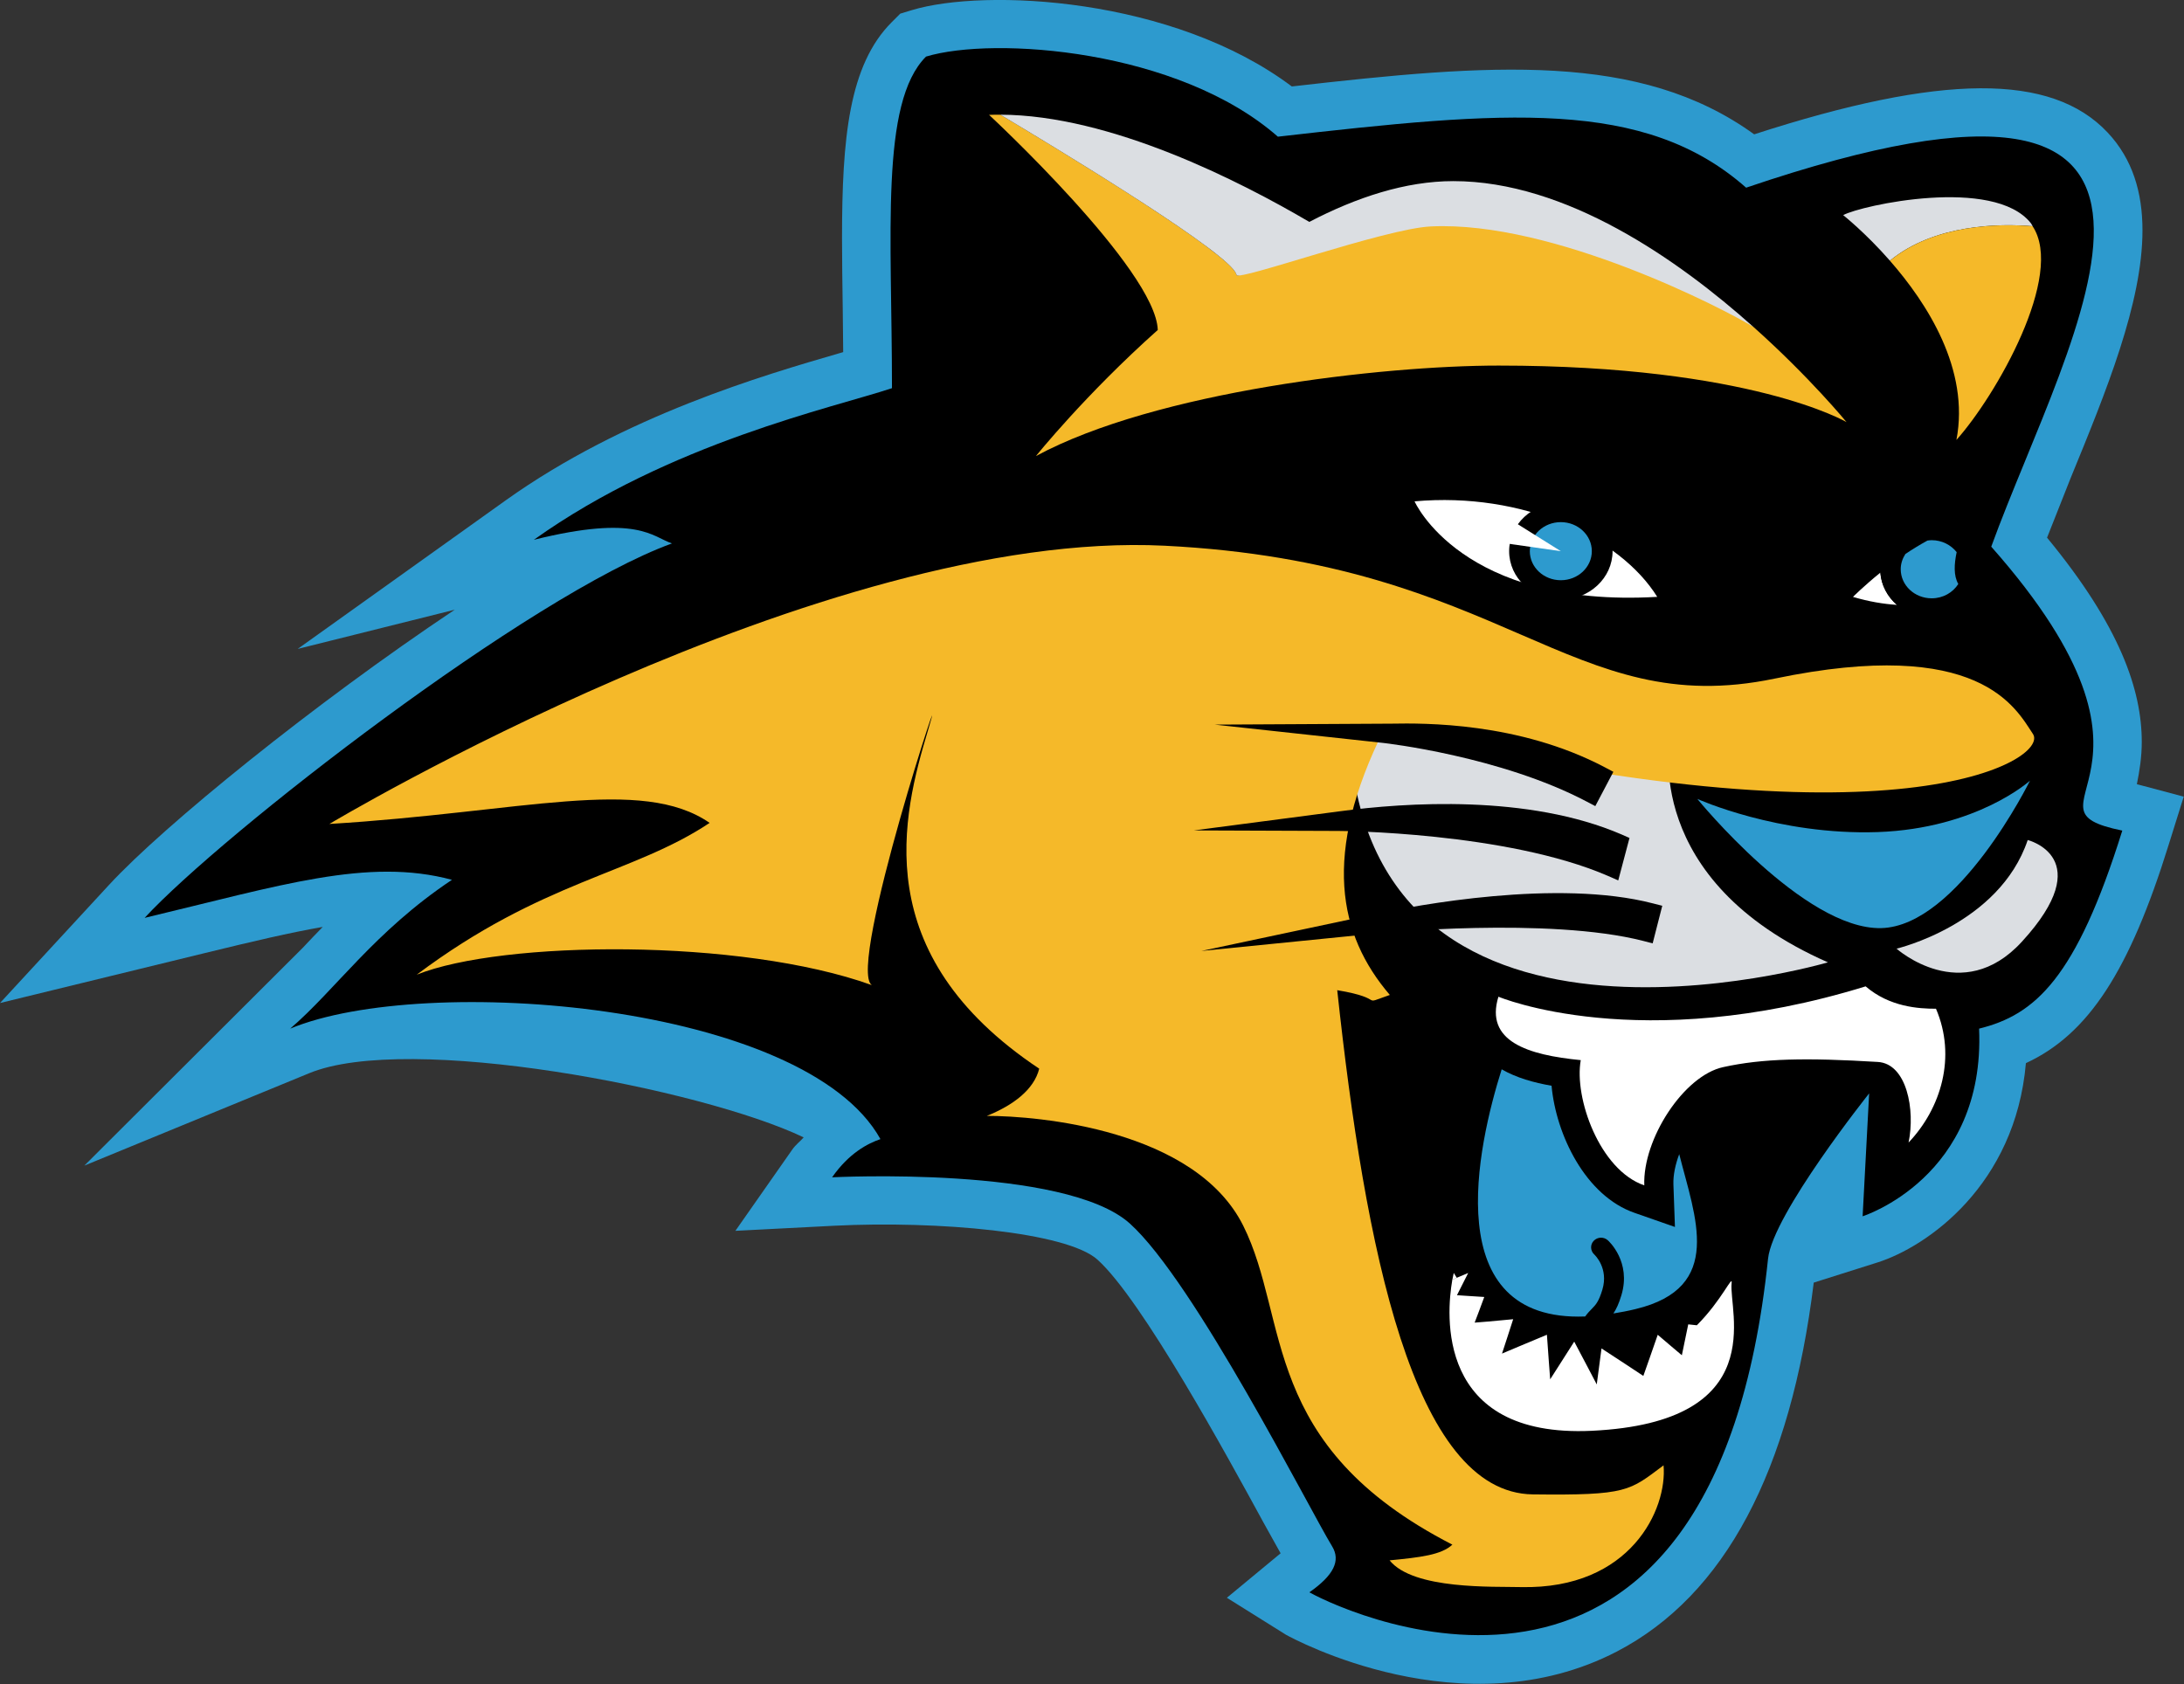 <?xml version="1.0" encoding="UTF-8" standalone="no"?>
<!DOCTYPE svg PUBLIC "-//W3C//DTD SVG 1.1//EN" "http://www.w3.org/Graphics/SVG/1.1/DTD/svg11.dtd">
<svg width="100%" height="100%" viewBox="0 0 7313 5640" version="1.1" xmlns="http://www.w3.org/2000/svg" xmlns:xlink="http://www.w3.org/1999/xlink" xml:space="preserve" xmlns:serif="http://www.serif.com/" style="fill-rule:evenodd;clip-rule:evenodd;stroke-linejoin:round;stroke-miterlimit:1.414;">
    <rect x="0" y="0" width="7313" height="5640" fill="#333333" stroke="none"/>
    <g transform="matrix(1,0,0,1,-4470.77,-24589.4)">
        <g transform="matrix(118.78,0,0,118.78,0,0)">
            <path d="M63.348,207.301L63.018,207.401L62.777,207.642C61.569,208.85 61.376,210.92 61.376,213.728C61.376,214.353 61.386,215.016 61.396,215.715C61.396,215.715 61.403,216.335 61.409,216.944C61.387,216.95 61.296,216.977 61.296,216.977C59.182,217.592 55.249,218.73 51.896,221.123L46.031,225.313C46.031,225.313 48.402,224.719 50.459,224.207C46.504,226.848 42.25,230.299 40.711,231.968L37.639,235.297L43.533,233.859C44.762,233.56 45.801,233.314 46.737,233.151C46.541,233.35 46.349,233.554 46.173,233.741L40.017,239.881L46.348,237.279C49.135,236.119 57.411,237.707 60.295,239.085C60.193,239.204 60.069,239.29 59.975,239.427L58.37,241.72L61.167,241.576C64.056,241.431 67.711,241.752 68.577,242.532C69.835,243.665 72.237,248.074 73.264,249.957C73.264,249.957 73.519,250.415 73.74,250.812C73.685,250.858 72.225,252.066 72.225,252.066L73.89,253.108C74.091,253.22 78.892,255.832 83.224,253.579C86.262,251.995 88.119,248.485 88.769,243.18C88.931,243.127 90.562,242.613 90.562,242.613C91.968,242.169 94.451,240.431 94.75,236.992C96.52,236.173 97.673,234.378 98.773,230.84L99.199,229.478C99.199,229.478 98.102,229.189 97.878,229.127C97.954,228.752 98.016,228.361 98.016,227.937C98.016,226.477 97.409,224.678 95.346,222.176C95.625,221.471 96.01,220.498 96.01,220.498C97.012,218.054 98.036,215.558 98.036,213.511C98.036,212.443 97.758,211.501 97.052,210.751C95.47,209.069 92.366,209.094 87.09,210.804C83.862,208.47 79.664,208.813 74.056,209.454C70.702,206.935 65.403,206.68 63.348,207.301Z" style="fill:rgb(45,154,206);fill-rule:nonzero;"/>
        </g>
        <g transform="matrix(118.78,0,0,118.78,0,0)">
            <path d="M62.459,239.134C62.1,239.257 61.575,239.527 61.096,240.211C61.096,240.211 67.664,239.873 69.489,241.513C71.315,243.157 74.552,249.57 75.191,250.614C75.441,251.023 75.235,251.433 74.551,251.912C75.782,252.596 85.952,257.166 87.481,242.505C87.612,241.256 90.331,237.845 90.331,237.845L90.147,241.31C90.147,241.31 93.612,240.214 93.43,236.019C95.005,235.632 96.166,234.606 97.467,230.435C94.321,229.794 99.519,228.928 93.773,222.43C95.962,216.412 101.571,207.312 86.863,212.308C83.99,209.775 80.046,210.142 73.663,210.87C70.856,208.407 65.659,208.032 63.744,208.612C62.442,209.914 62.784,213.622 62.784,217.961C61.144,218.507 56.521,219.5 52.689,222.236C55.609,221.51 56.034,222.157 56.582,222.338C52.569,223.797 43.906,230.526 41.716,232.896C45.547,231.983 48.011,231.186 50.38,231.823C48.193,233.282 47.097,234.924 45.82,236.019C49.599,234.446 60.324,235.291 62.459,239.134Z" style="fill-rule:nonzero;"/>
        </g>
        <g transform="matrix(118.78,0,0,118.78,0,0)">
            <path d="M84.718,227.865C84.718,227.865 83.896,231.829 89.169,234.15C89.169,234.15 75.866,238.072 75.672,227.378L84.718,227.865Z" style="fill:rgb(219,222,226);fill-rule:nonzero;"/>
        </g>
        <g transform="matrix(118.78,0,0,118.78,0,0)">
            <path d="M46.925,230.248C46.925,230.248 60.827,221.922 70.469,222.403C80.113,222.884 81.883,227.357 87.667,226.15C93.455,224.945 94.467,226.989 94.948,227.71C95.43,228.438 91.114,231.105 76.664,227.566C74.894,231.104 75.373,233.38 76.819,235.069C75.926,235.38 76.784,235.177 75.336,234.935C76.117,242.177 77.468,249.111 80.852,249.151C83.529,249.183 83.572,249.051 84.535,248.332C84.646,249.563 83.61,251.829 80.524,251.765C79.749,251.744 77.485,251.845 76.812,251.011C77.681,250.926 78.272,250.858 78.582,250.568C73.126,247.768 74.012,244.229 72.685,241.573C71.326,238.859 66.907,238.479 65.459,238.479C66.196,238.182 66.787,237.742 66.935,237.148C62.069,233.905 63.08,230.008 63.802,227.598C64.528,225.184 61.492,234.309 62.216,234.792C58.528,233.464 51.797,233.53 49.387,234.498C52.925,231.842 55.474,231.665 57.644,230.218C55.725,228.89 52.332,229.921 46.925,230.248Z" style="fill:rgb(245,185,41);fill-rule:nonzero;"/>
        </g>
        <g transform="matrix(118.78,0,0,118.78,0,0)">
            <path d="M77.516,221.152C77.516,221.152 78.839,224.164 84.357,223.845C83.306,222.157 80.572,220.878 77.516,221.152Z" style="fill:white;fill-rule:nonzero;"/>
        </g>
        <g transform="matrix(118.78,0,0,118.78,0,0)">
            <g>
                <path d="M87.071,216.236C86.4,215.754 81.716,212.681 78.246,212.852C76.944,212.916 72.537,214.955 72.498,214.769C72.49,214.727 72.456,214.673 72.401,214.605C71.683,213.767 67.279,211.11 65.84,210.25C65.733,210.25 65.626,210.25 65.521,210.255C65.521,210.255 70.223,214.616 70.277,216.32C68.228,218.147 66.843,219.875 66.843,219.875C70.218,218.052 76.602,217.324 79.886,217.324C87.002,217.324 89.693,218.918 89.693,218.918C89.693,218.918 88.672,217.666 87.071,216.236Z" style="fill:rgb(245,185,41);fill-rule:nonzero;"/>
                <path d="M78.61,212.123C77.262,212.123 75.875,212.581 74.549,213.273C72.605,212.131 68.948,210.258 65.839,210.25C67.278,211.111 71.682,213.767 72.4,214.605C72.455,214.673 72.489,214.728 72.497,214.769C72.535,214.955 76.669,213.465 77.969,213.401C81.441,213.23 86.295,215.754 87.07,216.236C84.944,214.334 81.784,212.123 78.61,212.123Z" style="fill:rgb(219,222,226);fill-rule:nonzero;"/>
            </g>
        </g>
        <g transform="matrix(118.78,0,0,118.78,0,0)">
            <g>
                <path d="M94.94,213.394C94.922,213.366 94.911,213.333 94.889,213.308C93.843,211.986 90.101,212.806 89.599,213.082C89.599,213.082 90.219,213.571 90.916,214.366C92.175,213.333 94.002,213.317 94.94,213.394Z" style="fill:rgb(219,222,226);fill-rule:nonzero;"/>
                <path d="M90.916,214.367C91.958,215.557 93.174,217.428 92.791,219.421C93.908,218.171 95.854,214.774 94.939,213.395C94.002,213.317 92.175,213.333 90.916,214.367Z" style="fill:rgb(245,185,41);fill-rule:nonzero;"/>
            </g>
        </g>
        <g transform="matrix(118.78,0,0,118.78,0,0)">
            <ellipse cx="81.64" cy="222.557" rx="1.458" ry="1.365"/>
        </g>
        <g transform="matrix(118.78,0,0,118.78,0,0)">
            <ellipse cx="81.639" cy="222.557" rx="0.874" ry="0.819" style="fill:rgb(45,154,206);"/>
        </g>
        <g transform="matrix(118.78,0,0,118.78,0,0)">
            <path d="M80.274,221.702L81.639,222.557L79.859,222.304L80.274,221.702Z" style="fill:white;fill-rule:nonzero;"/>
        </g>
        <g transform="matrix(118.78,0,0,118.78,0,0)">
            <g>
                <path d="M90.647,223.162C90.179,223.541 89.875,223.846 89.875,223.846C90.327,223.98 90.738,224.047 91.114,224.071C90.847,223.839 90.674,223.519 90.647,223.162Z" style="fill:white;fill-rule:nonzero;"/>
                <path d="M93.067,223.707C92.962,223.651 92.897,223.573 92.843,223.483C92.691,223.723 92.415,223.887 92.094,223.887C91.611,223.887 91.22,223.52 91.22,223.066C91.22,222.911 91.27,222.767 91.351,222.638C91.094,222.815 90.853,222.996 90.646,223.162C90.673,223.519 90.846,223.84 91.113,224.071C91.987,224.123 92.651,223.931 93.067,223.707Z" style="fill-rule:nonzero;"/>
                <path d="M92.094,222.247C92.052,222.247 92.014,222.253 91.974,222.258C91.759,222.376 91.549,222.504 91.352,222.637C91.27,222.766 91.221,222.91 91.221,223.065C91.221,223.519 91.611,223.886 92.095,223.886C92.416,223.886 92.692,223.722 92.844,223.482C92.708,223.246 92.727,222.919 92.798,222.584C92.637,222.381 92.383,222.247 92.094,222.247Z" style="fill:rgb(45,154,206);fill-rule:nonzero;"/>
            </g>
        </g>
        <g transform="matrix(118.78,0,0,118.78,0,0)">
            <path d="M85.487,229.542C85.487,229.542 87.765,230.573 90.572,230.477C93.377,230.377 94.865,229.027 94.865,229.027C94.865,229.027 92.843,233.133 90.668,233.185C88.49,233.231 85.487,229.542 85.487,229.542Z" style="fill:rgb(45,154,206);fill-rule:nonzero;"/>
        </g>
        <g transform="matrix(118.78,0,0,118.78,0,0)">
            <path d="M91.103,233.764C91.103,233.764 93.995,233.089 94.801,230.701C94.801,230.701 96.81,231.2 94.633,233.572C92.944,235.41 91.103,233.764 91.103,233.764Z" style="fill:rgb(219,222,226);fill-rule:nonzero;"/>
        </g>
        <g transform="matrix(118.78,0,0,118.78,0,0)">
            <path d="M79.88,235.119C79.88,235.119 83.854,236.794 90.232,234.827C90.908,235.41 91.731,235.458 92.215,235.458C92.795,236.811 92.361,238.264 91.442,239.231C91.634,238.312 91.394,237.004 90.572,236.958C88.562,236.836 87.33,236.858 86.217,237.104C85.104,237.344 83.944,239.134 83.992,240.438C82.734,240.006 82.009,237.973 82.201,236.907C80.704,236.762 79.493,236.377 79.88,235.119Z" style="fill:white;fill-rule:nonzero;"/>
        </g>
        <g transform="matrix(118.78,0,0,118.78,0,0)">
            <g>
                <path d="M78.622,242.908C78.622,242.908 78.603,242.978 78.582,243.097L78.707,243.047C78.681,243 78.651,242.956 78.622,242.908Z" style="fill:white;fill-rule:nonzero;"/>
                <path d="M78.574,243.1L78.579,243.116C78.579,243.111 78.579,243.104 78.582,243.097L78.574,243.1Z" style="fill:rgb(245,185,41);fill-rule:nonzero;"/>
                <path d="M86.454,243.196C86.483,242.934 86.19,243.662 85.474,244.383L85.231,244.357L85.167,244.667L85.051,245.228L84.755,244.978L84.371,244.651L84.142,245.309L83.965,245.811L83.515,245.513L82.786,245.036L82.71,245.613L82.652,246.051L82.42,245.608L82.017,244.844L81.608,245.486L81.339,245.907L81.3,245.388L81.247,244.65L80.453,244.982L79.981,245.181L80.123,244.747L80.296,244.212L79.596,244.277L79.21,244.308L79.334,243.982L79.481,243.585L79.013,243.555L78.711,243.535L78.836,243.288L79.028,242.908L78.698,243.047L78.581,243.097C78.578,243.104 78.578,243.111 78.578,243.116C78.42,244.023 78.087,247.568 82.513,247.358C87.585,247.115 86.363,243.972 86.454,243.196Z" style="fill:white;fill-rule:nonzero;"/>
            </g>
        </g>
        <g transform="matrix(118.78,0,0,118.78,0,0)">
            <path d="M84.977,239.558C84.869,239.848 84.804,240.143 84.813,240.411L84.856,241.611L83.723,241.215C82.328,240.734 81.503,239.002 81.378,237.629C80.883,237.544 80.386,237.405 79.972,237.166C79.29,239.329 78.169,244.294 82.325,244.135C82.393,244.042 82.456,243.975 82.513,243.919C82.626,243.803 82.708,243.717 82.81,243.38C82.992,242.776 82.599,242.402 82.581,242.386C82.47,242.283 82.462,242.109 82.567,242.001C82.673,241.89 82.847,241.884 82.961,241.984C82.989,242.006 83.631,242.595 83.347,243.535C83.275,243.776 83.201,243.931 83.121,244.05C83.321,244.017 83.529,243.98 83.751,243.925C86.258,243.32 85.425,241.337 84.977,239.558Z" style="fill:rgb(45,154,206);fill-rule:nonzero;"/>
        </g>
        <g transform="matrix(118.78,0,0,118.78,0,0)">
            <g>
                <path d="M82.368,229.617L82.611,229.745L83.12,228.778L82.877,228.649C80.452,227.372 77.764,227.405 76.88,227.42L71.882,227.447L76.644,227.965C76.676,227.969 79.931,228.334 82.368,229.617Z" style="fill-rule:nonzero;"/>
                <path d="M82.966,231.712L83.258,231.84L83.575,230.643L83.358,230.547C80.724,229.408 77.252,229.644 75.416,229.89L71.294,230.43L75.375,230.445C75.421,230.445 80.108,230.474 82.966,231.712Z" style="fill-rule:nonzero;"/>
                <path d="M84.233,232.487C81.543,231.791 77.557,232.54 76.399,232.79L71.506,233.829L76.465,233.332C76.513,233.327 81.292,232.862 83.963,233.546L84.228,233.615L84.499,232.555L84.233,232.487Z" style="fill-rule:nonzero;"/>
            </g>
        </g>
    </g>
</svg>
